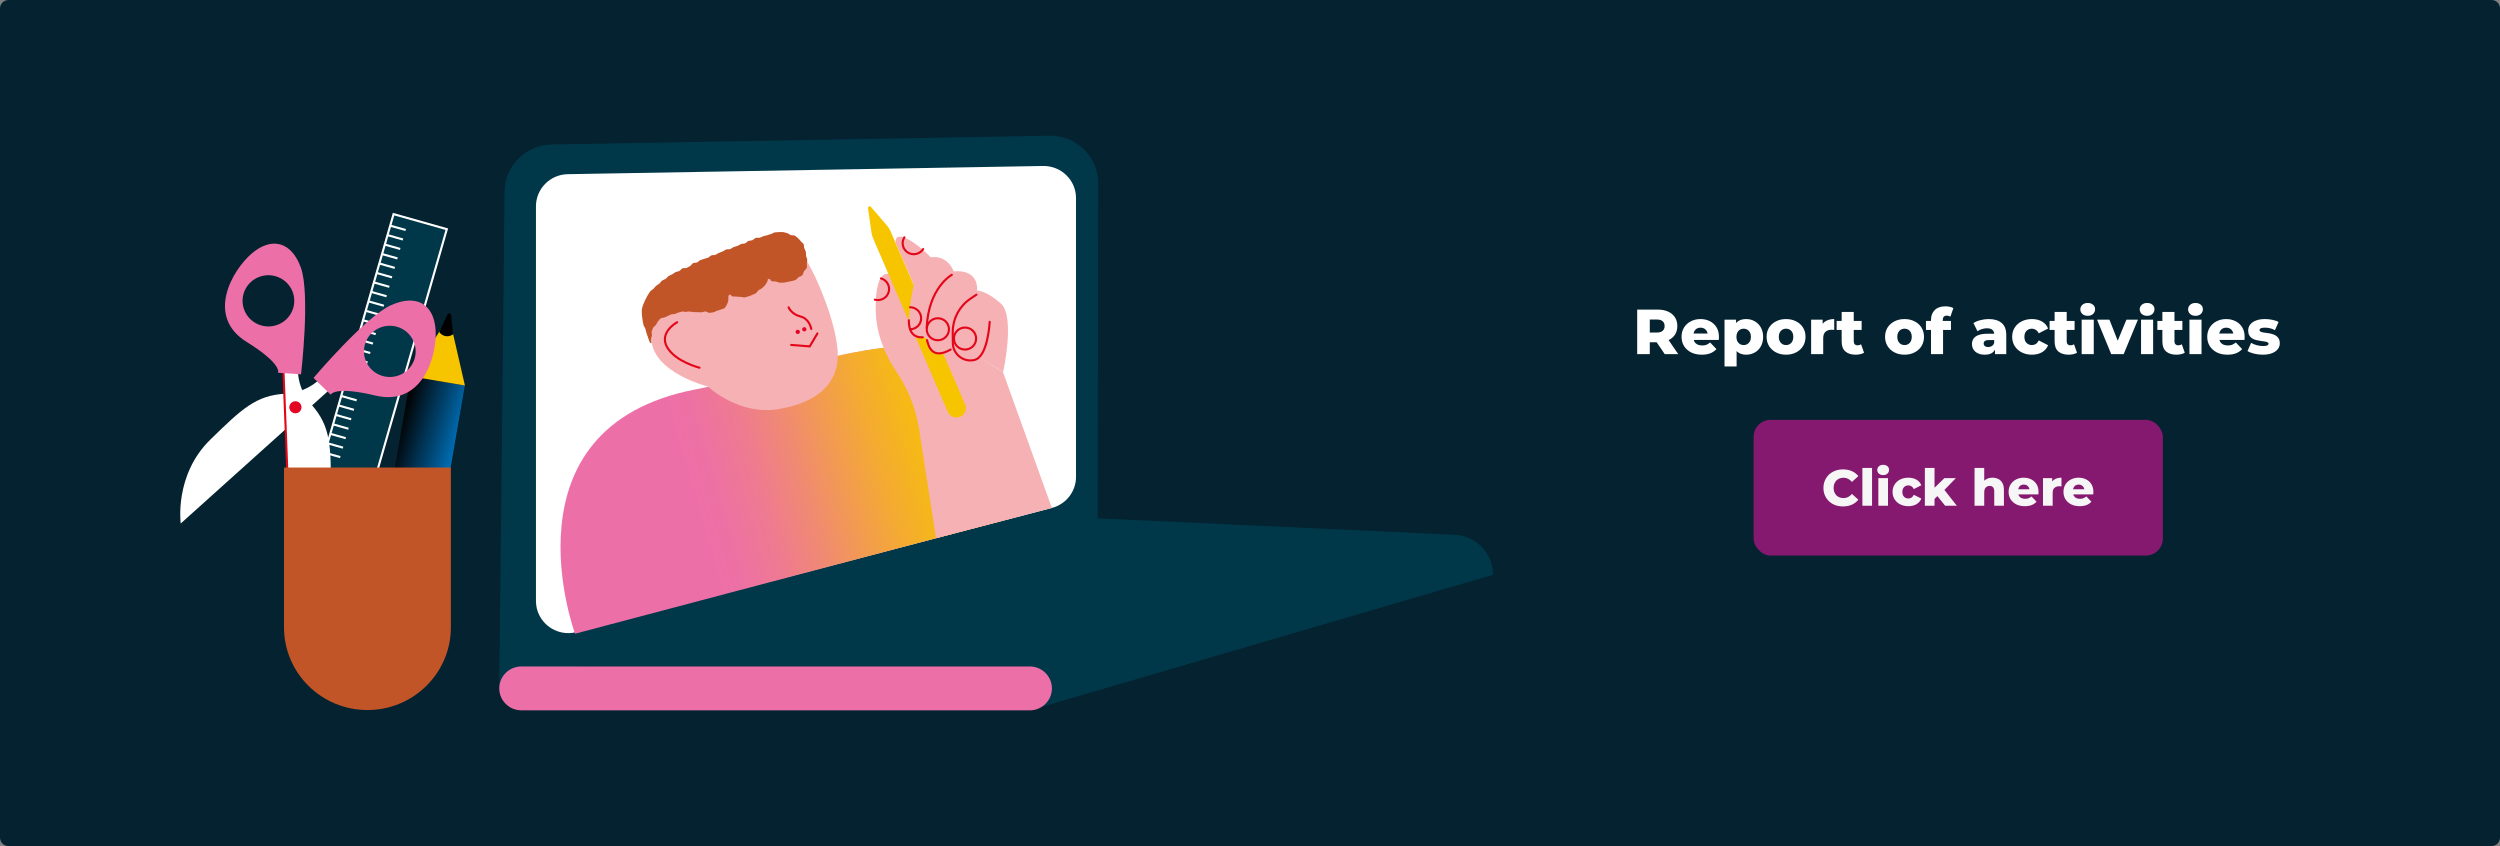 <svg width="1179" height="399" viewBox="0 0 1179 399" fill="none" xmlns="http://www.w3.org/2000/svg">
<rect x="0" y="0" width="1179" height="399" fill="#808080" stroke="none"/>
<path d="M0 4C0 1.791 1.791 0 4 0H1175C1177.21 0 1179 1.791 1179 4V395C1179 397.209 1177.21 399 1175 399H4C1.791 399 0 397.209 0 395V4Z" fill="#04222F"/>
<g clip-path="url(#clip0_14595_3078)">
<path d="M517.638 244.459L235.449 324.651L237.96 90.35C238.09 78.201 247.952 68.361 260.214 68.144L494.878 64.004C507.565 63.78 517.965 73.92 517.941 86.49L517.638 244.459Z" fill="#00384A"/>
<path d="M496.063 239.547L271.929 298.076C262.241 300.606 252.758 293.367 252.758 283.441L252.758 97.276C252.758 89.02 259.437 82.287 267.769 82.144L491.903 78.275C500.444 78.128 507.447 84.946 507.447 93.408V224.912C507.447 231.785 502.772 237.795 496.063 239.547Z" fill="white"/>
<path d="M517.641 244.459L245.898 314.303H485.641V335L704.124 271.044C704.124 260.606 695.582 252.144 685.046 252.144L517.641 244.459Z" fill="#00384A"/>
<path d="M485.637 314.303H245.895C240.126 314.303 235.449 318.936 235.449 324.651C235.449 330.367 240.126 335 245.895 335H485.637C491.407 335 496.084 330.367 496.084 324.651C496.084 318.936 491.407 314.303 485.637 314.303Z" fill="#ED6FA7"/>
<path d="M479.231 243.808L271.192 298.859C271.192 298.859 235.317 201.692 327.785 183.684C386.886 172.174 447.892 145.29 460.333 181.757C472.773 218.224 479.231 243.808 479.231 243.808Z" fill="#ED6FA7"/>
<path d="M479.231 243.808L271.192 298.859C271.192 298.859 235.317 201.692 327.785 183.684C386.886 172.174 447.892 145.29 460.333 181.757C472.773 218.224 479.231 243.808 479.231 243.808Z" fill="url(#paint0_linear_14595_3078)"/>
<path d="M441.435 253.812L433.816 204.735C432.502 194.402 428.9 184.454 423.066 175.79C418.303 168.716 413.234 158.499 413.003 146.831C412.563 124.607 420.041 129.618 420.041 129.618L426.483 145.96L473.047 175.592L496.063 239.547L441.435 253.812Z" fill="#F6B1B4"/>
<path d="M415.477 131.29C418.272 132.083 419.888 134.97 419.088 137.738C418.287 140.507 415.373 142.108 412.578 141.315" stroke="#E30518" stroke-miterlimit="10" stroke-linecap="round"/>
<path d="M441.266 123.716C440.657 123.414 435.58 116.924 428.52 113C423.931 110.449 422.711 111.852 422.419 113.146C422.268 113.82 422.381 114.525 422.654 115.16L431.801 136.405L441.266 123.716Z" fill="#F6B1B4"/>
<path d="M435.35 117.475C433.805 119.896 430.57 120.618 428.126 119.087C425.682 117.556 424.953 114.352 426.499 111.93" stroke="#E30518" stroke-miterlimit="10" stroke-linecap="round"/>
<path d="M410.724 97.564C410.209 96.978 409.24 97.413 409.344 98.183L411.003 109.709C411.14 110.656 411.401 111.582 411.78 112.463L446.984 194.267C447.969 196.499 450.595 197.517 452.848 196.54C455.101 195.564 456.129 192.962 455.143 190.731L420.032 109.144C419.592 108.121 418.997 107.17 418.269 106.324L410.724 97.564Z" fill="#F7C400"/>
<path d="M323.298 145.828C323.298 145.828 305.797 145.587 307.276 160.8C308.755 176.013 333.897 182.304 333.897 182.304C333.897 182.304 348.447 196.28 367.673 192.861C386.899 189.443 396.013 179.675 395.027 165.512C394.041 151.35 385.323 131.098 380.639 123.284L323.298 145.828Z" fill="#F6B1B4"/>
<path d="M376.225 157.528C376.791 157.528 377.25 157.073 377.25 156.512C377.25 155.951 376.791 155.496 376.225 155.496C375.658 155.496 375.199 155.951 375.199 156.512C375.199 157.073 375.658 157.528 376.225 157.528Z" fill="#E40524"/>
<path d="M379.303 156.31C379.869 156.31 380.328 155.855 380.328 155.294C380.328 154.733 379.869 154.278 379.303 154.278C378.736 154.278 378.277 154.733 378.277 155.294C378.277 155.855 378.736 156.31 379.303 156.31Z" fill="#E40524"/>
<path d="M371.906 144.961C371.906 144.961 373.165 148.179 377.497 149.252C381.829 150.325 382.593 155.14 382.593 155.14" stroke="#E30518" stroke-miterlimit="10" stroke-linecap="round"/>
<path d="M373.125 162.671L381.868 163.356L385.487 157.266" stroke="#E30518" stroke-miterlimit="10" stroke-linecap="round"/>
<path d="M380.48 124.386C380.449 125.376 380.787 125.259 380.422 126.382C380.243 126.929 379.519 127.333 379.152 127.972C378.847 128.505 378.825 129.28 378.346 129.803C377.926 130.263 377.164 130.37 376.582 130.774C376.071 131.129 375.718 131.805 375.064 132.085C374.491 132.329 373.821 132.447 373.126 132.612C372.501 132.76 371.903 132.87 371.335 132.954C370.694 133.05 370.098 133.283 369.529 133.31C368.874 133.342 368.246 133.329 367.686 133.29C367.018 133.244 366.451 132.884 365.916 132.771C365.227 132.625 364.513 132.821 364.04 132.632C362.971 132.207 363.456 131.328 362.566 131.52C361.66 131.715 362.34 132.222 361.691 133.135C361.381 133.57 361.098 134.16 360.666 134.689C360.299 135.138 359.732 135.49 359.288 135.958C358.874 136.392 358.138 136.513 357.664 136.927C357.203 137.33 356.941 137.971 356.43 138.32C355.918 138.671 355.291 138.801 354.737 139.065C354.174 139.333 353.643 139.589 353.044 139.732C352.397 139.887 351.81 140.181 351.212 140.243C350.544 140.312 349.91 140.023 349.314 140.003C348.632 139.98 348.021 139.989 347.448 139.888C346.743 139.765 346.031 139.96 345.517 139.792C344.411 139.428 344.764 138.515 343.985 139.049C343.258 139.548 343.604 139.545 343.502 140.563C343.451 141.077 343.538 141.643 343.33 142.249C343.153 142.769 343.034 143.333 342.682 143.844C342.371 144.297 342.159 144.929 341.67 145.323C341.247 145.664 340.566 145.708 339.984 145.971C339.472 146.202 338.886 146.367 338.222 146.524C337.649 146.659 337.099 147.181 336.448 147.269C335.848 147.35 335.212 147.503 334.573 147.551C333.956 147.597 333.286 146.863 332.657 146.883C332.028 146.903 331.41 147.279 330.791 147.279C330.149 147.279 329.519 147.235 328.913 147.219C328.253 147.202 327.622 147.196 327.037 147.167C326.337 147.133 325.714 146.962 325.176 146.924C324.025 146.844 324.235 147.086 323.299 147.09C322.435 147.094 322.59 146.784 321.551 146.962C321.058 147.046 320.5 147.282 319.872 147.413C319.341 147.523 318.841 147.939 318.255 148.085C317.709 148.22 317.078 148.113 316.517 148.282C315.965 148.448 315.479 148.817 314.941 149.016C314.389 149.22 313.867 149.448 313.361 149.689C312.818 149.948 312.059 149.824 311.605 150.128C311.078 150.48 310.753 151.128 310.31 151.563C309.862 152.003 309.733 152.684 309.372 153.191C309.009 153.702 308.321 154.011 308.049 154.57C307.775 155.134 307.584 155.751 307.406 156.344C307.224 156.946 307.543 157.631 307.463 158.242C307.381 158.867 307.094 159.441 307.121 160.055C307.148 160.687 307.129 161.238 307.274 161.834C306.328 161.858 306.594 161.468 306.037 160.44C305.781 159.969 305.736 159.273 305.437 158.632C305.192 158.107 305.059 157.481 304.814 156.859C304.594 156.304 304.568 155.659 304.368 155.038C304.181 154.462 303.646 153.967 303.491 153.344C303.343 152.749 303.221 152.127 303.114 151.499C303.011 150.891 302.895 150.265 302.842 149.632C302.791 149.016 302.684 148.378 302.692 147.745C302.699 147.127 302.623 146.468 302.696 145.839C302.767 145.225 303.069 144.616 303.213 143.998C303.353 143.398 303.723 142.851 303.94 142.252C304.149 141.674 304.46 141.14 304.748 140.569C305.024 140.022 305.291 139.471 305.647 138.934C305.985 138.425 306.271 137.865 306.687 137.369C307.078 136.901 307.71 136.647 308.175 136.194C308.599 135.78 308.912 135.225 309.407 134.809C309.865 134.424 310.429 134.147 310.942 133.76C311.423 133.397 311.682 132.701 312.207 132.338C312.706 131.993 313.373 131.866 313.908 131.521C314.42 131.192 314.736 130.525 315.278 130.196C315.8 129.878 316.425 129.699 316.972 129.383C317.503 129.077 317.988 128.664 318.539 128.359C319.077 128.062 319.811 128.101 320.366 127.807C320.91 127.518 321.26 126.845 321.818 126.559C322.368 126.278 323.249 126.631 323.81 126.353C324.364 126.078 324.885 125.736 325.449 125.464C326.007 125.195 326.297 124.365 326.863 124.1C327.424 123.837 328.192 124.003 328.759 123.744C329.325 123.485 329.743 122.904 330.312 122.65C330.881 122.395 331.533 122.323 332.104 122.073C332.676 121.822 333.334 121.769 333.905 121.524C334.48 121.277 334.902 120.681 335.475 120.439C336.052 120.196 336.82 120.408 337.393 120.17C337.973 119.93 338.464 119.49 339.037 119.257C339.619 119.02 340.212 118.824 340.785 118.594C341.37 118.36 341.851 117.888 342.424 117.662C343.012 117.43 343.782 117.68 344.356 117.457C344.947 117.227 345.421 116.729 345.993 116.509C346.588 116.281 347.224 116.195 347.795 115.979C348.393 115.752 348.885 115.294 349.455 115.08C350.055 114.856 350.774 114.994 351.34 114.785C351.947 114.56 352.353 113.868 352.914 113.662C353.528 113.437 354.213 113.491 354.767 113.29C355.393 113.062 355.815 112.407 356.356 112.211C357.011 111.973 357.795 112.29 358.309 112.102C359.057 111.83 359.625 111.542 360.03 111.384C360.539 111.186 361.172 111.125 361.855 110.934C362.423 110.775 362.985 110.461 363.643 110.332C364.24 110.215 364.805 109.66 365.454 109.586C366.07 109.515 366.734 109.457 367.378 109.44C368.004 109.423 368.677 109.411 369.313 109.458C369.942 109.505 370.57 109.822 371.193 109.944C371.813 110.066 372.298 110.643 372.896 110.853C373.49 111.061 374.278 110.84 374.835 111.147C375.381 111.449 375.868 111.907 376.363 112.316C376.836 112.707 377.201 113.244 377.615 113.744C378.001 114.21 378.646 114.562 378.97 115.132C379.267 115.653 379.062 116.448 379.298 117.064C379.512 117.622 379.875 118.151 380.033 118.791C380.177 119.372 380.057 120.018 380.15 120.67C380.234 121.264 380.663 121.845 380.702 122.5C380.737 123.101 380.486 123.73 380.48 124.386Z" fill="#C25528"/>
<path d="M473.046 175.593C473.046 175.593 478.895 149.373 472.039 143.185C465.183 136.997 460.765 137.021 460.765 137.021C460.765 137.021 462.18 127.013 449.795 127.941C447.358 122.206 441.873 119.64 436.693 122.206C431.513 124.772 428.678 144.8 428.618 151.033C428.547 158.493 432.73 159.25 435.173 159.058C436.09 158.986 436.953 159.531 437.184 160.412C437.932 163.267 439.53 169.834 448.311 164.849C453.202 162.073 473.046 175.593 473.046 175.593Z" fill="#F6B1B4"/>
<path d="M428.618 151.033C428.547 158.493 432.73 159.25 435.173 159.058" stroke="#E30518" stroke-miterlimit="10" stroke-linecap="round"/>
<path d="M437.184 160.412C437.932 163.267 439.529 169.834 448.311 164.849" stroke="#E30518" stroke-miterlimit="10" stroke-linecap="round"/>
<path d="M466.731 151.791C466.731 151.791 465.969 168.242 459.57 169.752C459.506 169.767 459.442 169.781 459.379 169.795C454.31 170.906 449.505 167.051 449.354 161.91C449.306 160.284 449.297 158.364 449.31 156.438C449.349 150.187 452.485 144.355 457.702 140.838L460.484 138.962" stroke="#E30518" stroke-miterlimit="10" stroke-linecap="round"/>
<path d="M455.096 164.849C457.988 164.849 460.332 162.527 460.332 159.662C460.332 156.797 457.988 154.474 455.096 154.474C452.204 154.474 449.859 156.797 449.859 159.662C449.859 162.527 452.204 164.849 455.096 164.849Z" stroke="#E30518" stroke-miterlimit="10" stroke-linecap="round"/>
<path d="M442.283 160.466C445.175 160.466 447.52 158.144 447.52 155.279C447.52 152.414 445.175 150.092 442.283 150.092C439.391 150.092 437.047 152.414 437.047 155.279C437.047 158.144 439.391 160.466 442.283 160.466Z" stroke="#E30518" stroke-miterlimit="10" stroke-linecap="round"/>
<path d="M429.188 144.904C432.079 144.904 434.424 147.227 434.424 150.092C434.424 152.957 432.079 155.279 429.188 155.279" stroke="#E30518" stroke-miterlimit="10" stroke-linecap="round"/>
<path d="M448.881 129.607C448.881 129.607 437.885 135.561 437.047 154.474" stroke="#E30518" stroke-miterlimit="10" stroke-linecap="round"/>
<path d="M319.348 151.978C318.646 152.312 310.688 157.046 314.667 163.837C318.646 170.629 329.881 173.411 329.881 173.411" stroke="#E30518" stroke-miterlimit="10" stroke-linecap="round"/>
<path d="M193.727 177.464L219.259 181.818L204.513 266.679C203.363 273.297 197.005 277.745 190.325 276.606L189 276.38C182.32 275.24 177.83 268.942 178.98 262.324L193.727 177.464Z" fill="#010101"/>
<path d="M193.727 177.464L219.259 181.818L204.513 266.679C203.363 273.297 197.005 277.745 190.325 276.606L189 276.38C182.32 275.24 177.83 268.942 178.98 262.324L193.727 177.464Z" fill="url(#paint1_linear_14595_3078)"/>
<path d="M193.727 177.464L211.775 149.243L219.259 181.818L193.727 177.464Z" fill="#F7C400"/>
<path d="M207.125 156.515C208.49 158.641 211.361 159.224 213.46 157.802L213.704 157.637L212.763 148.598C212.67 147.706 211.452 147.498 211.063 148.308L207.125 156.515Z" fill="#010101"/>
<path d="M210.716 108.079L185.598 100.983L142.649 250.193L167.768 257.289L210.716 108.079Z" fill="#00384A" stroke="white" stroke-miterlimit="10"/>
<path d="M184.031 106.427L191.314 108.484" stroke="white" stroke-miterlimit="10"/>
<path d="M182.746 110.889L190.029 112.947" stroke="white" stroke-miterlimit="10"/>
<path d="M181.461 115.351L188.744 117.409" stroke="white" stroke-miterlimit="10"/>
<path d="M180.176 119.814L187.459 121.871" stroke="white" stroke-miterlimit="10"/>
<path d="M178.891 124.276L186.174 126.334" stroke="white" stroke-miterlimit="10"/>
<path d="M177.605 128.738L184.889 130.796" stroke="white" stroke-miterlimit="10"/>
<path d="M176.324 133.2L183.607 135.258" stroke="white" stroke-miterlimit="10"/>
<path d="M175.035 137.663L182.318 139.721" stroke="white" stroke-miterlimit="10"/>
<path d="M173.754 142.125L181.037 144.182" stroke="white" stroke-miterlimit="10"/>
<path d="M172.469 146.587L179.752 148.645" stroke="white" stroke-miterlimit="10"/>
<path d="M171.188 151.05L178.471 153.107" stroke="white" stroke-miterlimit="10"/>
<path d="M169.898 155.512L177.182 157.569" stroke="white" stroke-miterlimit="10"/>
<path d="M168.613 159.974L175.897 162.031" stroke="white" stroke-miterlimit="10"/>
<path d="M167.332 164.437L174.615 166.494" stroke="white" stroke-miterlimit="10"/>
<path d="M166.047 168.898L173.33 170.956" stroke="white" stroke-miterlimit="10"/>
<path d="M164.762 173.361L172.045 175.418" stroke="white" stroke-miterlimit="10"/>
<path d="M163.48 177.823L170.764 179.88" stroke="white" stroke-miterlimit="10"/>
<path d="M162.195 182.285L169.479 184.343" stroke="white" stroke-miterlimit="10"/>
<path d="M160.906 186.748L168.189 188.805" stroke="white" stroke-miterlimit="10"/>
<path d="M159.625 191.21L166.908 193.268" stroke="white" stroke-miterlimit="10"/>
<path d="M158.34 195.672L165.623 197.729" stroke="white" stroke-miterlimit="10"/>
<path d="M157.055 200.134L164.338 202.192" stroke="white" stroke-miterlimit="10"/>
<path d="M155.773 204.597L163.057 206.655" stroke="white" stroke-miterlimit="10"/>
<path d="M154.488 209.059L161.772 211.116" stroke="white" stroke-miterlimit="10"/>
<path d="M153.199 213.521L160.482 215.578" stroke="white" stroke-miterlimit="10"/>
<path d="M149.331 180.089L149.726 179.769L154.811 184.324L85.23 246.882C85.23 246.882 82.067 224.015 99.221 207.29C113.873 193.005 120.647 186.428 134.476 185.69C139.905 185.401 145.118 183.495 149.331 180.089Z" fill="white"/>
<path d="M140.588 176.448L140.542 175.944L133.699 175.533L137.273 268.551C137.273 268.551 155.977 254.789 156.035 230.946C156.084 210.58 156.088 201.183 146.943 190.881C143.353 186.836 141.08 181.812 140.588 176.448Z" fill="white"/>
<path d="M133.699 175.533L137.273 268.551" stroke="#E30518" stroke-miterlimit="10"/>
<path d="M139.316 194.914C140.901 194.914 142.186 193.641 142.186 192.07C142.186 190.5 140.901 189.227 139.316 189.227C137.731 189.227 136.445 190.5 136.445 192.07C136.445 193.641 137.731 194.914 139.316 194.914Z" fill="#E40524"/>
<path d="M141.856 126.103C137.394 113.854 128.034 111.633 118.773 119.507C109.511 127.382 96.886 149.211 116.292 161.238C133.39 171.834 131.112 175.797 131.112 175.797L141.966 176.539C141.966 176.539 146.436 138.677 141.856 126.103ZM121.859 153.005C115.651 150.42 112.734 143.339 115.343 137.19C117.953 131.04 125.1 128.15 131.308 130.735C137.516 133.319 140.433 140.4 137.824 146.55C135.215 152.7 128.067 155.59 121.859 153.005Z" fill="#ED6FA7"/>
<path d="M147.867 178.213L155.964 186.145C155.964 186.145 157.466 181.858 177.071 186.545C199.322 191.864 206.231 167.654 205.429 155.59C204.627 143.526 196.512 138.533 184.521 143.868C172.351 149.282 147.867 178.213 147.867 178.213ZM172.596 161.029C175.205 154.879 182.353 151.989 188.561 154.574C194.769 157.159 197.686 164.24 195.077 170.39C192.468 176.54 185.32 179.43 179.112 176.845C172.904 174.26 169.987 167.179 172.596 161.029Z" fill="#ED6FA7"/>
<path d="M133.938 220.487H212.631V295.878C212.631 317.391 195 334.856 173.284 334.856C151.568 334.856 133.938 317.391 133.938 295.878V220.487Z" fill="#C25528"/>
</g>
<path d="M772.1 167V146H781.7C783.62 146 785.27 146.31 786.65 146.93C788.05 147.55 789.13 148.45 789.89 149.63C790.65 150.79 791.03 152.17 791.03 153.77C791.03 155.35 790.65 156.72 789.89 157.88C789.13 159.02 788.05 159.9 786.65 160.52C785.27 161.12 783.62 161.42 781.7 161.42H775.4L778.04 158.93V167H772.1ZM785.09 167L779.87 159.35H786.2L791.45 167H785.09ZM778.04 159.56L775.4 156.83H781.34C782.58 156.83 783.5 156.56 784.1 156.02C784.72 155.48 785.03 154.73 785.03 153.77C785.03 152.79 784.72 152.03 784.1 151.49C783.5 150.95 782.58 150.68 781.34 150.68H775.4L778.04 147.95V159.56ZM802.557 167.27C800.637 167.27 798.957 166.91 797.517 166.19C796.097 165.45 794.987 164.45 794.187 163.19C793.407 161.91 793.017 160.46 793.017 158.84C793.017 157.22 793.397 155.78 794.157 154.52C794.937 153.24 796.007 152.25 797.367 151.55C798.727 150.83 800.257 150.47 801.957 150.47C803.557 150.47 805.017 150.8 806.337 151.46C807.657 152.1 808.707 153.05 809.487 154.31C810.267 155.57 810.657 157.1 810.657 158.9C810.657 159.1 810.647 159.33 810.627 159.59C810.607 159.85 810.587 160.09 810.567 160.31H797.697V157.31H807.537L805.377 158.15C805.397 157.41 805.257 156.77 804.957 156.23C804.677 155.69 804.277 155.27 803.757 154.97C803.257 154.67 802.667 154.52 801.987 154.52C801.307 154.52 800.707 154.67 800.187 154.97C799.687 155.27 799.297 155.7 799.017 156.26C798.737 156.8 798.597 157.44 798.597 158.18V159.05C798.597 159.85 798.757 160.54 799.077 161.12C799.417 161.7 799.897 162.15 800.517 162.47C801.137 162.77 801.877 162.92 802.737 162.92C803.537 162.92 804.217 162.81 804.777 162.59C805.357 162.35 805.927 161.99 806.487 161.51L809.487 164.63C808.707 165.49 807.747 166.15 806.607 166.61C805.467 167.05 804.117 167.27 802.557 167.27ZM823.515 167.27C822.135 167.27 820.955 166.97 819.975 166.37C818.995 165.75 818.245 164.83 817.725 163.61C817.225 162.37 816.975 160.79 816.975 158.87C816.975 156.93 817.215 155.35 817.695 154.13C818.175 152.89 818.895 151.97 819.855 151.37C820.835 150.77 822.055 150.47 823.515 150.47C824.995 150.47 826.335 150.82 827.535 151.52C828.755 152.2 829.715 153.17 830.415 154.43C831.135 155.67 831.495 157.15 831.495 158.87C831.495 160.59 831.135 162.08 830.415 163.34C829.715 164.6 828.755 165.57 827.535 166.25C826.335 166.93 824.995 167.27 823.515 167.27ZM813.285 172.82V150.74H818.715V153.5L818.685 158.87L818.985 164.27V172.82H813.285ZM822.315 162.74C822.955 162.74 823.525 162.59 824.025 162.29C824.545 161.99 824.955 161.55 825.255 160.97C825.575 160.39 825.735 159.69 825.735 158.87C825.735 158.05 825.575 157.35 825.255 156.77C824.955 156.19 824.545 155.75 824.025 155.45C823.525 155.15 822.955 155 822.315 155C821.675 155 821.095 155.15 820.575 155.45C820.075 155.75 819.665 156.19 819.345 156.77C819.045 157.35 818.895 158.05 818.895 158.87C818.895 159.69 819.045 160.39 819.345 160.97C819.665 161.55 820.075 161.99 820.575 162.29C821.095 162.59 821.675 162.74 822.315 162.74ZM842.304 167.27C840.524 167.27 838.944 166.91 837.564 166.19C836.184 165.47 835.094 164.48 834.294 163.22C833.514 161.94 833.124 160.48 833.124 158.84C833.124 157.2 833.514 155.75 834.294 154.49C835.094 153.23 836.184 152.25 837.564 151.55C838.944 150.83 840.524 150.47 842.304 150.47C844.084 150.47 845.664 150.83 847.044 151.55C848.444 152.25 849.534 153.23 850.314 154.49C851.094 155.75 851.484 157.2 851.484 158.84C851.484 160.48 851.094 161.94 850.314 163.22C849.534 164.48 848.444 165.47 847.044 166.19C845.664 166.91 844.084 167.27 842.304 167.27ZM842.304 162.74C842.964 162.74 843.544 162.59 844.044 162.29C844.564 161.99 844.974 161.55 845.274 160.97C845.574 160.37 845.724 159.66 845.724 158.84C845.724 158.02 845.574 157.33 845.274 156.77C844.974 156.19 844.564 155.75 844.044 155.45C843.544 155.15 842.964 155 842.304 155C841.664 155 841.084 155.15 840.564 155.45C840.064 155.75 839.654 156.19 839.334 156.77C839.034 157.33 838.884 158.02 838.884 158.84C838.884 159.66 839.034 160.37 839.334 160.97C839.654 161.55 840.064 161.99 840.564 162.29C841.084 162.59 841.664 162.74 842.304 162.74ZM854.125 167V150.74H859.555V155.48L858.745 154.13C859.225 152.91 860.005 152 861.085 151.4C862.165 150.78 863.475 150.47 865.015 150.47V155.6C864.755 155.56 864.525 155.54 864.325 155.54C864.145 155.52 863.945 155.51 863.725 155.51C862.565 155.51 861.625 155.83 860.905 156.47C860.185 157.09 859.825 158.11 859.825 159.53V167H854.125ZM875.125 167.27C873.045 167.27 871.425 166.76 870.265 165.74C869.105 164.7 868.525 163.14 868.525 161.06V147.11H874.225V161C874.225 161.58 874.385 162.04 874.705 162.38C875.025 162.7 875.435 162.86 875.935 162.86C876.615 162.86 877.195 162.69 877.675 162.35L879.085 166.34C878.605 166.66 878.015 166.89 877.315 167.03C876.615 167.19 875.885 167.27 875.125 167.27ZM866.155 155.6V151.34H877.945V155.6H866.155ZM898.174 167.27C896.394 167.27 894.814 166.91 893.434 166.19C892.054 165.47 890.964 164.48 890.164 163.22C889.384 161.94 888.994 160.48 888.994 158.84C888.994 157.2 889.384 155.75 890.164 154.49C890.964 153.23 892.054 152.25 893.434 151.55C894.814 150.83 896.394 150.47 898.174 150.47C899.954 150.47 901.534 150.83 902.914 151.55C904.314 152.25 905.404 153.23 906.184 154.49C906.964 155.75 907.354 157.2 907.354 158.84C907.354 160.48 906.964 161.94 906.184 163.22C905.404 164.48 904.314 165.47 902.914 166.19C901.534 166.91 899.954 167.27 898.174 167.27ZM898.174 162.74C898.834 162.74 899.414 162.59 899.914 162.29C900.434 161.99 900.844 161.55 901.144 160.97C901.444 160.37 901.594 159.66 901.594 158.84C901.594 158.02 901.444 157.33 901.144 156.77C900.844 156.19 900.434 155.75 899.914 155.45C899.414 155.15 898.834 155 898.174 155C897.534 155 896.954 155.15 896.434 155.45C895.934 155.75 895.524 156.19 895.204 156.77C894.904 157.33 894.754 158.02 894.754 158.84C894.754 159.66 894.904 160.37 895.204 160.97C895.524 161.55 895.934 161.99 896.434 162.29C896.954 162.59 897.534 162.74 898.174 162.74ZM910.654 167V150.92C910.654 148.96 911.234 147.4 912.394 146.24C913.574 145.06 915.254 144.47 917.434 144.47C918.134 144.47 918.824 144.54 919.504 144.68C920.184 144.82 920.754 145.03 921.214 145.31L919.804 149.33C919.564 149.19 919.294 149.08 918.994 149C918.694 148.9 918.394 148.85 918.094 148.85C917.494 148.85 917.024 149.03 916.684 149.39C916.364 149.73 916.204 150.26 916.204 150.98V152.15L916.354 154.52V167H910.654ZM908.284 155.6V151.34H920.074V155.6H908.284ZM940.842 167V163.97L940.452 163.22V157.64C940.452 156.74 940.172 156.05 939.612 155.57C939.072 155.07 938.202 154.82 937.002 154.82C936.222 154.82 935.432 154.95 934.632 155.21C933.832 155.45 933.152 155.79 932.592 156.23L930.672 152.36C931.592 151.76 932.692 151.3 933.972 150.98C935.272 150.64 936.562 150.47 937.842 150.47C940.482 150.47 942.522 151.08 943.962 152.3C945.422 153.5 946.152 155.39 946.152 157.97V167H940.842ZM936.042 167.27C934.742 167.27 933.642 167.05 932.742 166.61C931.842 166.17 931.152 165.57 930.672 164.81C930.212 164.05 929.982 163.2 929.982 162.26C929.982 161.26 930.232 160.4 930.732 159.68C931.252 158.94 932.042 158.38 933.102 158C934.162 157.6 935.532 157.4 937.212 157.4H941.052V160.37H937.992C937.072 160.37 936.422 160.52 936.042 160.82C935.682 161.12 935.502 161.52 935.502 162.02C935.502 162.52 935.692 162.92 936.072 163.22C936.452 163.52 936.972 163.67 937.632 163.67C938.252 163.67 938.812 163.52 939.312 163.22C939.832 162.9 940.212 162.42 940.452 161.78L941.232 163.88C940.932 165 940.342 165.85 939.462 166.43C938.602 166.99 937.462 167.27 936.042 167.27ZM958.265 167.27C956.465 167.27 954.855 166.91 953.435 166.19C952.035 165.47 950.935 164.48 950.135 163.22C949.335 161.94 948.935 160.48 948.935 158.84C948.935 157.2 949.335 155.75 950.135 154.49C950.935 153.23 952.035 152.25 953.435 151.55C954.855 150.83 956.465 150.47 958.265 150.47C960.105 150.47 961.695 150.86 963.035 151.64C964.375 152.42 965.325 153.52 965.885 154.94L961.475 157.19C961.095 156.43 960.625 155.88 960.065 155.54C959.505 155.18 958.895 155 958.235 155C957.575 155 956.975 155.15 956.435 155.45C955.895 155.75 955.465 156.19 955.145 156.77C954.845 157.33 954.695 158.02 954.695 158.84C954.695 159.68 954.845 160.39 955.145 160.97C955.465 161.55 955.895 161.99 956.435 162.29C956.975 162.59 957.575 162.74 958.235 162.74C958.895 162.74 959.505 162.57 960.065 162.23C960.625 161.87 961.095 161.31 961.475 160.55L965.885 162.8C965.325 164.22 964.375 165.32 963.035 166.1C961.695 166.88 960.105 167.27 958.265 167.27ZM975.555 167.27C973.475 167.27 971.855 166.76 970.695 165.74C969.535 164.7 968.955 163.14 968.955 161.06V147.11H974.655V161C974.655 161.58 974.815 162.04 975.135 162.38C975.455 162.7 975.865 162.86 976.365 162.86C977.045 162.86 977.625 162.69 978.105 162.35L979.515 166.34C979.035 166.66 978.445 166.89 977.745 167.03C977.045 167.19 976.315 167.27 975.555 167.27ZM966.585 155.6V151.34H978.375V155.6H966.585ZM981.713 167V150.74H987.413V167H981.713ZM984.563 148.94C983.523 148.94 982.683 148.65 982.043 148.07C981.403 147.49 981.083 146.77 981.083 145.91C981.083 145.05 981.403 144.33 982.043 143.75C982.683 143.17 983.523 142.88 984.563 142.88C985.603 142.88 986.443 143.16 987.083 143.72C987.723 144.26 988.043 144.96 988.043 145.82C988.043 146.72 987.723 147.47 987.083 148.07C986.463 148.65 985.623 148.94 984.563 148.94ZM995.647 167L988.957 150.74H994.807L1000.15 164.33H997.207L1002.82 150.74H1008.25L1001.53 167H995.647ZM1009.72 167V150.74H1015.42V167H1009.72ZM1012.57 148.94C1011.53 148.94 1010.69 148.65 1010.05 148.07C1009.41 147.49 1009.09 146.77 1009.09 145.91C1009.09 145.05 1009.41 144.33 1010.05 143.75C1010.69 143.17 1011.53 142.88 1012.57 142.88C1013.61 142.88 1014.45 143.16 1015.09 143.72C1015.73 144.26 1016.05 144.96 1016.05 145.82C1016.05 146.72 1015.73 147.47 1015.09 148.07C1014.47 148.65 1013.63 148.94 1012.57 148.94ZM1026.38 167.27C1024.3 167.27 1022.68 166.76 1021.52 165.74C1020.36 164.7 1019.78 163.14 1019.78 161.06V147.11H1025.48V161C1025.48 161.58 1025.64 162.04 1025.96 162.38C1026.28 162.7 1026.69 162.86 1027.19 162.86C1027.87 162.86 1028.45 162.69 1028.93 162.35L1030.34 166.34C1029.86 166.66 1029.27 166.89 1028.57 167.03C1027.87 167.19 1027.14 167.27 1026.38 167.27ZM1017.41 155.6V151.34H1029.2V155.6H1017.41ZM1032.54 167V150.74H1038.24V167H1032.54ZM1035.39 148.94C1034.35 148.94 1033.51 148.65 1032.87 148.07C1032.23 147.49 1031.91 146.77 1031.91 145.91C1031.91 145.05 1032.23 144.33 1032.87 143.75C1033.51 143.17 1034.35 142.88 1035.39 142.88C1036.43 142.88 1037.27 143.16 1037.91 143.72C1038.55 144.26 1038.87 144.96 1038.87 145.82C1038.87 146.72 1038.55 147.47 1037.91 148.07C1037.29 148.65 1036.45 148.94 1035.39 148.94ZM1050.47 167.27C1048.55 167.27 1046.87 166.91 1045.43 166.19C1044.01 165.45 1042.9 164.45 1042.1 163.19C1041.32 161.91 1040.93 160.46 1040.93 158.84C1040.93 157.22 1041.31 155.78 1042.07 154.52C1042.85 153.24 1043.92 152.25 1045.28 151.55C1046.64 150.83 1048.17 150.47 1049.87 150.47C1051.47 150.47 1052.93 150.8 1054.25 151.46C1055.57 152.1 1056.62 153.05 1057.4 154.31C1058.18 155.57 1058.57 157.1 1058.57 158.9C1058.57 159.1 1058.56 159.33 1058.54 159.59C1058.52 159.85 1058.5 160.09 1058.48 160.31H1045.61V157.31H1055.45L1053.29 158.15C1053.31 157.41 1053.17 156.77 1052.87 156.23C1052.59 155.69 1052.19 155.27 1051.67 154.97C1051.17 154.67 1050.58 154.52 1049.9 154.52C1049.22 154.52 1048.62 154.67 1048.1 154.97C1047.6 155.27 1047.21 155.7 1046.93 156.26C1046.65 156.8 1046.51 157.44 1046.51 158.18V159.05C1046.51 159.85 1046.67 160.54 1046.99 161.12C1047.33 161.7 1047.81 162.15 1048.43 162.47C1049.05 162.77 1049.79 162.92 1050.65 162.92C1051.45 162.92 1052.13 162.81 1052.69 162.59C1053.27 162.35 1053.84 161.99 1054.4 161.51L1057.4 164.63C1056.62 165.49 1055.66 166.15 1054.52 166.61C1053.38 167.05 1052.03 167.27 1050.47 167.27ZM1067.11 167.27C1065.73 167.27 1064.38 167.11 1063.06 166.79C1061.76 166.47 1060.71 166.07 1059.91 165.59L1061.62 161.69C1062.38 162.15 1063.27 162.52 1064.29 162.8C1065.31 163.06 1066.31 163.19 1067.29 163.19C1068.25 163.19 1068.91 163.09 1069.27 162.89C1069.65 162.69 1069.84 162.42 1069.84 162.08C1069.84 161.76 1069.66 161.53 1069.3 161.39C1068.96 161.23 1068.5 161.11 1067.92 161.03C1067.36 160.95 1066.74 160.86 1066.06 160.76C1065.38 160.66 1064.69 160.53 1063.99 160.37C1063.31 160.19 1062.68 159.93 1062.1 159.59C1061.54 159.23 1061.09 158.75 1060.75 158.15C1060.41 157.55 1060.24 156.79 1060.24 155.87C1060.24 154.83 1060.54 153.91 1061.14 153.11C1061.76 152.29 1062.66 151.65 1063.84 151.19C1065.02 150.71 1066.46 150.47 1068.16 150.47C1069.3 150.47 1070.45 150.59 1071.61 150.83C1072.79 151.05 1073.78 151.39 1074.58 151.85L1072.87 155.72C1072.07 155.26 1071.27 154.95 1070.47 154.79C1069.67 154.61 1068.91 154.52 1068.19 154.52C1067.23 154.52 1066.55 154.63 1066.15 154.85C1065.77 155.07 1065.58 155.34 1065.58 155.66C1065.58 155.98 1065.75 156.23 1066.09 156.41C1066.43 156.57 1066.88 156.7 1067.44 156.8C1068.02 156.88 1068.65 156.97 1069.33 157.07C1070.01 157.15 1070.69 157.28 1071.37 157.46C1072.07 157.64 1072.7 157.91 1073.26 158.27C1073.84 158.61 1074.3 159.08 1074.64 159.68C1074.98 160.26 1075.15 161.01 1075.15 161.93C1075.15 162.93 1074.84 163.83 1074.22 164.63C1073.62 165.43 1072.72 166.07 1071.52 166.55C1070.34 167.03 1068.87 167.27 1067.11 167.27Z" fill="white"/>
<rect x="827" y="198" width="193" height="64" rx="8" fill="#851970"/>
<path d="M869.173 238.836C867.845 238.836 866.613 238.628 865.477 238.212C864.357 237.78 863.381 237.172 862.549 236.388C861.733 235.604 861.093 234.684 860.629 233.628C860.165 232.556 859.933 231.38 859.933 230.1C859.933 228.82 860.165 227.652 860.629 226.596C861.093 225.524 861.733 224.596 862.549 223.812C863.381 223.028 864.357 222.428 865.477 222.012C866.613 221.58 867.845 221.364 869.173 221.364C870.725 221.364 872.109 221.636 873.325 222.18C874.557 222.724 875.581 223.508 876.397 224.532L873.373 227.268C872.829 226.628 872.229 226.14 871.573 225.804C870.933 225.468 870.213 225.3 869.413 225.3C868.725 225.3 868.093 225.412 867.517 225.636C866.941 225.86 866.445 226.188 866.029 226.62C865.629 227.036 865.309 227.54 865.069 228.132C864.845 228.724 864.733 229.38 864.733 230.1C864.733 230.82 864.845 231.476 865.069 232.068C865.309 232.66 865.629 233.172 866.029 233.604C866.445 234.02 866.941 234.34 867.517 234.564C868.093 234.788 868.725 234.9 869.413 234.9C870.213 234.9 870.933 234.732 871.573 234.396C872.229 234.06 872.829 233.572 873.373 232.932L876.397 235.668C875.581 236.676 874.557 237.46 873.325 238.02C872.109 238.564 870.725 238.836 869.173 238.836ZM878.3 238.5V220.692H882.86V238.5H878.3ZM885.823 238.5V225.492H890.383V238.5H885.823ZM888.103 224.052C887.271 224.052 886.599 223.82 886.087 223.356C885.575 222.892 885.319 222.316 885.319 221.628C885.319 220.94 885.575 220.364 886.087 219.9C886.599 219.436 887.271 219.204 888.103 219.204C888.935 219.204 889.607 219.428 890.119 219.876C890.631 220.308 890.887 220.868 890.887 221.556C890.887 222.276 890.631 222.876 890.119 223.356C889.623 223.82 888.951 224.052 888.103 224.052ZM899.995 238.716C898.555 238.716 897.267 238.428 896.131 237.852C895.011 237.276 894.131 236.484 893.491 235.476C892.851 234.452 892.531 233.284 892.531 231.972C892.531 230.66 892.851 229.5 893.491 228.492C894.131 227.484 895.011 226.7 896.131 226.14C897.267 225.564 898.555 225.276 899.995 225.276C901.467 225.276 902.739 225.588 903.811 226.212C904.883 226.836 905.643 227.716 906.091 228.852L902.563 230.652C902.259 230.044 901.883 229.604 901.435 229.332C900.987 229.044 900.499 228.9 899.971 228.9C899.443 228.9 898.963 229.02 898.531 229.26C898.099 229.5 897.755 229.852 897.499 230.316C897.259 230.764 897.139 231.316 897.139 231.972C897.139 232.644 897.259 233.212 897.499 233.676C897.755 234.14 898.099 234.492 898.531 234.732C898.963 234.972 899.443 235.092 899.971 235.092C900.499 235.092 900.987 234.956 901.435 234.684C901.883 234.396 902.259 233.948 902.563 233.34L906.091 235.14C905.643 236.276 904.883 237.156 903.811 237.78C902.739 238.404 901.467 238.716 899.995 238.716ZM911.553 236.1L911.673 230.652L916.977 225.492H922.377L916.497 231.564L914.169 233.436L911.553 236.1ZM907.761 238.5V220.692H912.321V238.5H907.761ZM917.313 238.5L913.329 233.508L916.161 230.004L922.833 238.5H917.313ZM939.67 225.276C940.678 225.276 941.59 225.484 942.406 225.9C943.222 226.3 943.862 226.924 944.326 227.772C944.806 228.62 945.046 229.716 945.046 231.06V238.5H940.486V231.804C940.486 230.876 940.294 230.204 939.91 229.788C939.542 229.356 939.022 229.14 938.35 229.14C937.87 229.14 937.43 229.252 937.03 229.476C936.63 229.684 936.318 230.012 936.094 230.46C935.87 230.908 935.758 231.492 935.758 232.212V238.5H931.198V220.692H935.758V229.188L934.702 228.108C935.198 227.164 935.878 226.46 936.742 225.996C937.606 225.516 938.582 225.276 939.67 225.276ZM954.889 238.716C953.353 238.716 952.009 238.428 950.857 237.852C949.721 237.26 948.833 236.46 948.193 235.452C947.569 234.428 947.257 233.268 947.257 231.972C947.257 230.676 947.561 229.524 948.169 228.516C948.793 227.492 949.649 226.7 950.737 226.14C951.825 225.564 953.049 225.276 954.409 225.276C955.689 225.276 956.857 225.54 957.913 226.068C958.969 226.58 959.809 227.34 960.433 228.348C961.057 229.356 961.369 230.58 961.369 232.02C961.369 232.18 961.361 232.364 961.345 232.572C961.329 232.78 961.313 232.972 961.297 233.148H951.001V230.748H958.873L957.145 231.42C957.161 230.828 957.049 230.316 956.809 229.884C956.585 229.452 956.265 229.116 955.849 228.876C955.449 228.636 954.977 228.516 954.433 228.516C953.889 228.516 953.409 228.636 952.993 228.876C952.593 229.116 952.281 229.46 952.057 229.908C951.833 230.34 951.721 230.852 951.721 231.444V232.14C951.721 232.78 951.849 233.332 952.105 233.796C952.377 234.26 952.761 234.62 953.257 234.876C953.753 235.116 954.345 235.236 955.033 235.236C955.673 235.236 956.217 235.148 956.665 234.972C957.129 234.78 957.585 234.492 958.033 234.108L960.433 236.604C959.809 237.292 959.041 237.82 958.129 238.188C957.217 238.54 956.137 238.716 954.889 238.716ZM963.472 238.5V225.492H967.816V229.284L967.168 228.204C967.552 227.228 968.176 226.5 969.04 226.02C969.904 225.524 970.952 225.276 972.184 225.276V229.38C971.976 229.348 971.792 229.332 971.632 229.332C971.488 229.316 971.328 229.308 971.152 229.308C970.224 229.308 969.472 229.564 968.896 230.076C968.32 230.572 968.032 231.388 968.032 232.524V238.5H963.472ZM980.764 238.716C979.228 238.716 977.884 238.428 976.732 237.852C975.596 237.26 974.708 236.46 974.068 235.452C973.444 234.428 973.132 233.268 973.132 231.972C973.132 230.676 973.436 229.524 974.044 228.516C974.668 227.492 975.524 226.7 976.612 226.14C977.7 225.564 978.924 225.276 980.284 225.276C981.564 225.276 982.732 225.54 983.788 226.068C984.844 226.58 985.684 227.34 986.308 228.348C986.932 229.356 987.244 230.58 987.244 232.02C987.244 232.18 987.236 232.364 987.22 232.572C987.204 232.78 987.188 232.972 987.172 233.148H976.876V230.748H984.748L983.02 231.42C983.036 230.828 982.924 230.316 982.684 229.884C982.46 229.452 982.14 229.116 981.724 228.876C981.324 228.636 980.852 228.516 980.308 228.516C979.764 228.516 979.284 228.636 978.868 228.876C978.468 229.116 978.156 229.46 977.932 229.908C977.708 230.34 977.596 230.852 977.596 231.444V232.14C977.596 232.78 977.724 233.332 977.98 233.796C978.252 234.26 978.636 234.62 979.132 234.876C979.628 235.116 980.22 235.236 980.908 235.236C981.548 235.236 982.092 235.148 982.54 234.972C983.004 234.78 983.46 234.492 983.908 234.108L986.308 236.604C985.684 237.292 984.916 237.82 984.004 238.188C983.092 238.54 982.012 238.716 980.764 238.716Z" fill="#F6F6F6"/>
<defs>
<linearGradient id="paint0_linear_14595_3078" x1="258.289" y1="255.215" x2="463.191" y2="195.245" gradientUnits="userSpaceOnUse">
<stop offset="0.335" stop-color="#F7C400" stop-opacity="0"/>
<stop offset="0.382" stop-color="#F7C400" stop-opacity="0.016"/>
<stop offset="0.476" stop-color="#F7C400" stop-opacity="0.126"/>
<stop offset="0.57" stop-color="#F7C400" stop-opacity="0.305"/>
<stop offset="0.662" stop-color="#F7C400" stop-opacity="0.509"/>
<stop offset="0.752" stop-color="#F7C400" stop-opacity="0.703"/>
<stop offset="0.84" stop-color="#F7C400" stop-opacity="0.861"/>
<stop offset="0.924" stop-color="#F7C400" stop-opacity="0.964"/>
<stop offset="1" stop-color="#F7C400"/>
</linearGradient>
<linearGradient id="paint1_linear_14595_3078" x1="181.764" y1="222.707" x2="209.953" y2="230.968" gradientUnits="userSpaceOnUse">
<stop stop-color="#0071B9" stop-opacity="0"/>
<stop offset="1" stop-color="#0071B9"/>
</linearGradient>
<clipPath id="clip0_14595_3078">
<rect x="85" y="64" width="619" height="271" rx="4" fill="white"/>
</clipPath>
</defs>
</svg>

